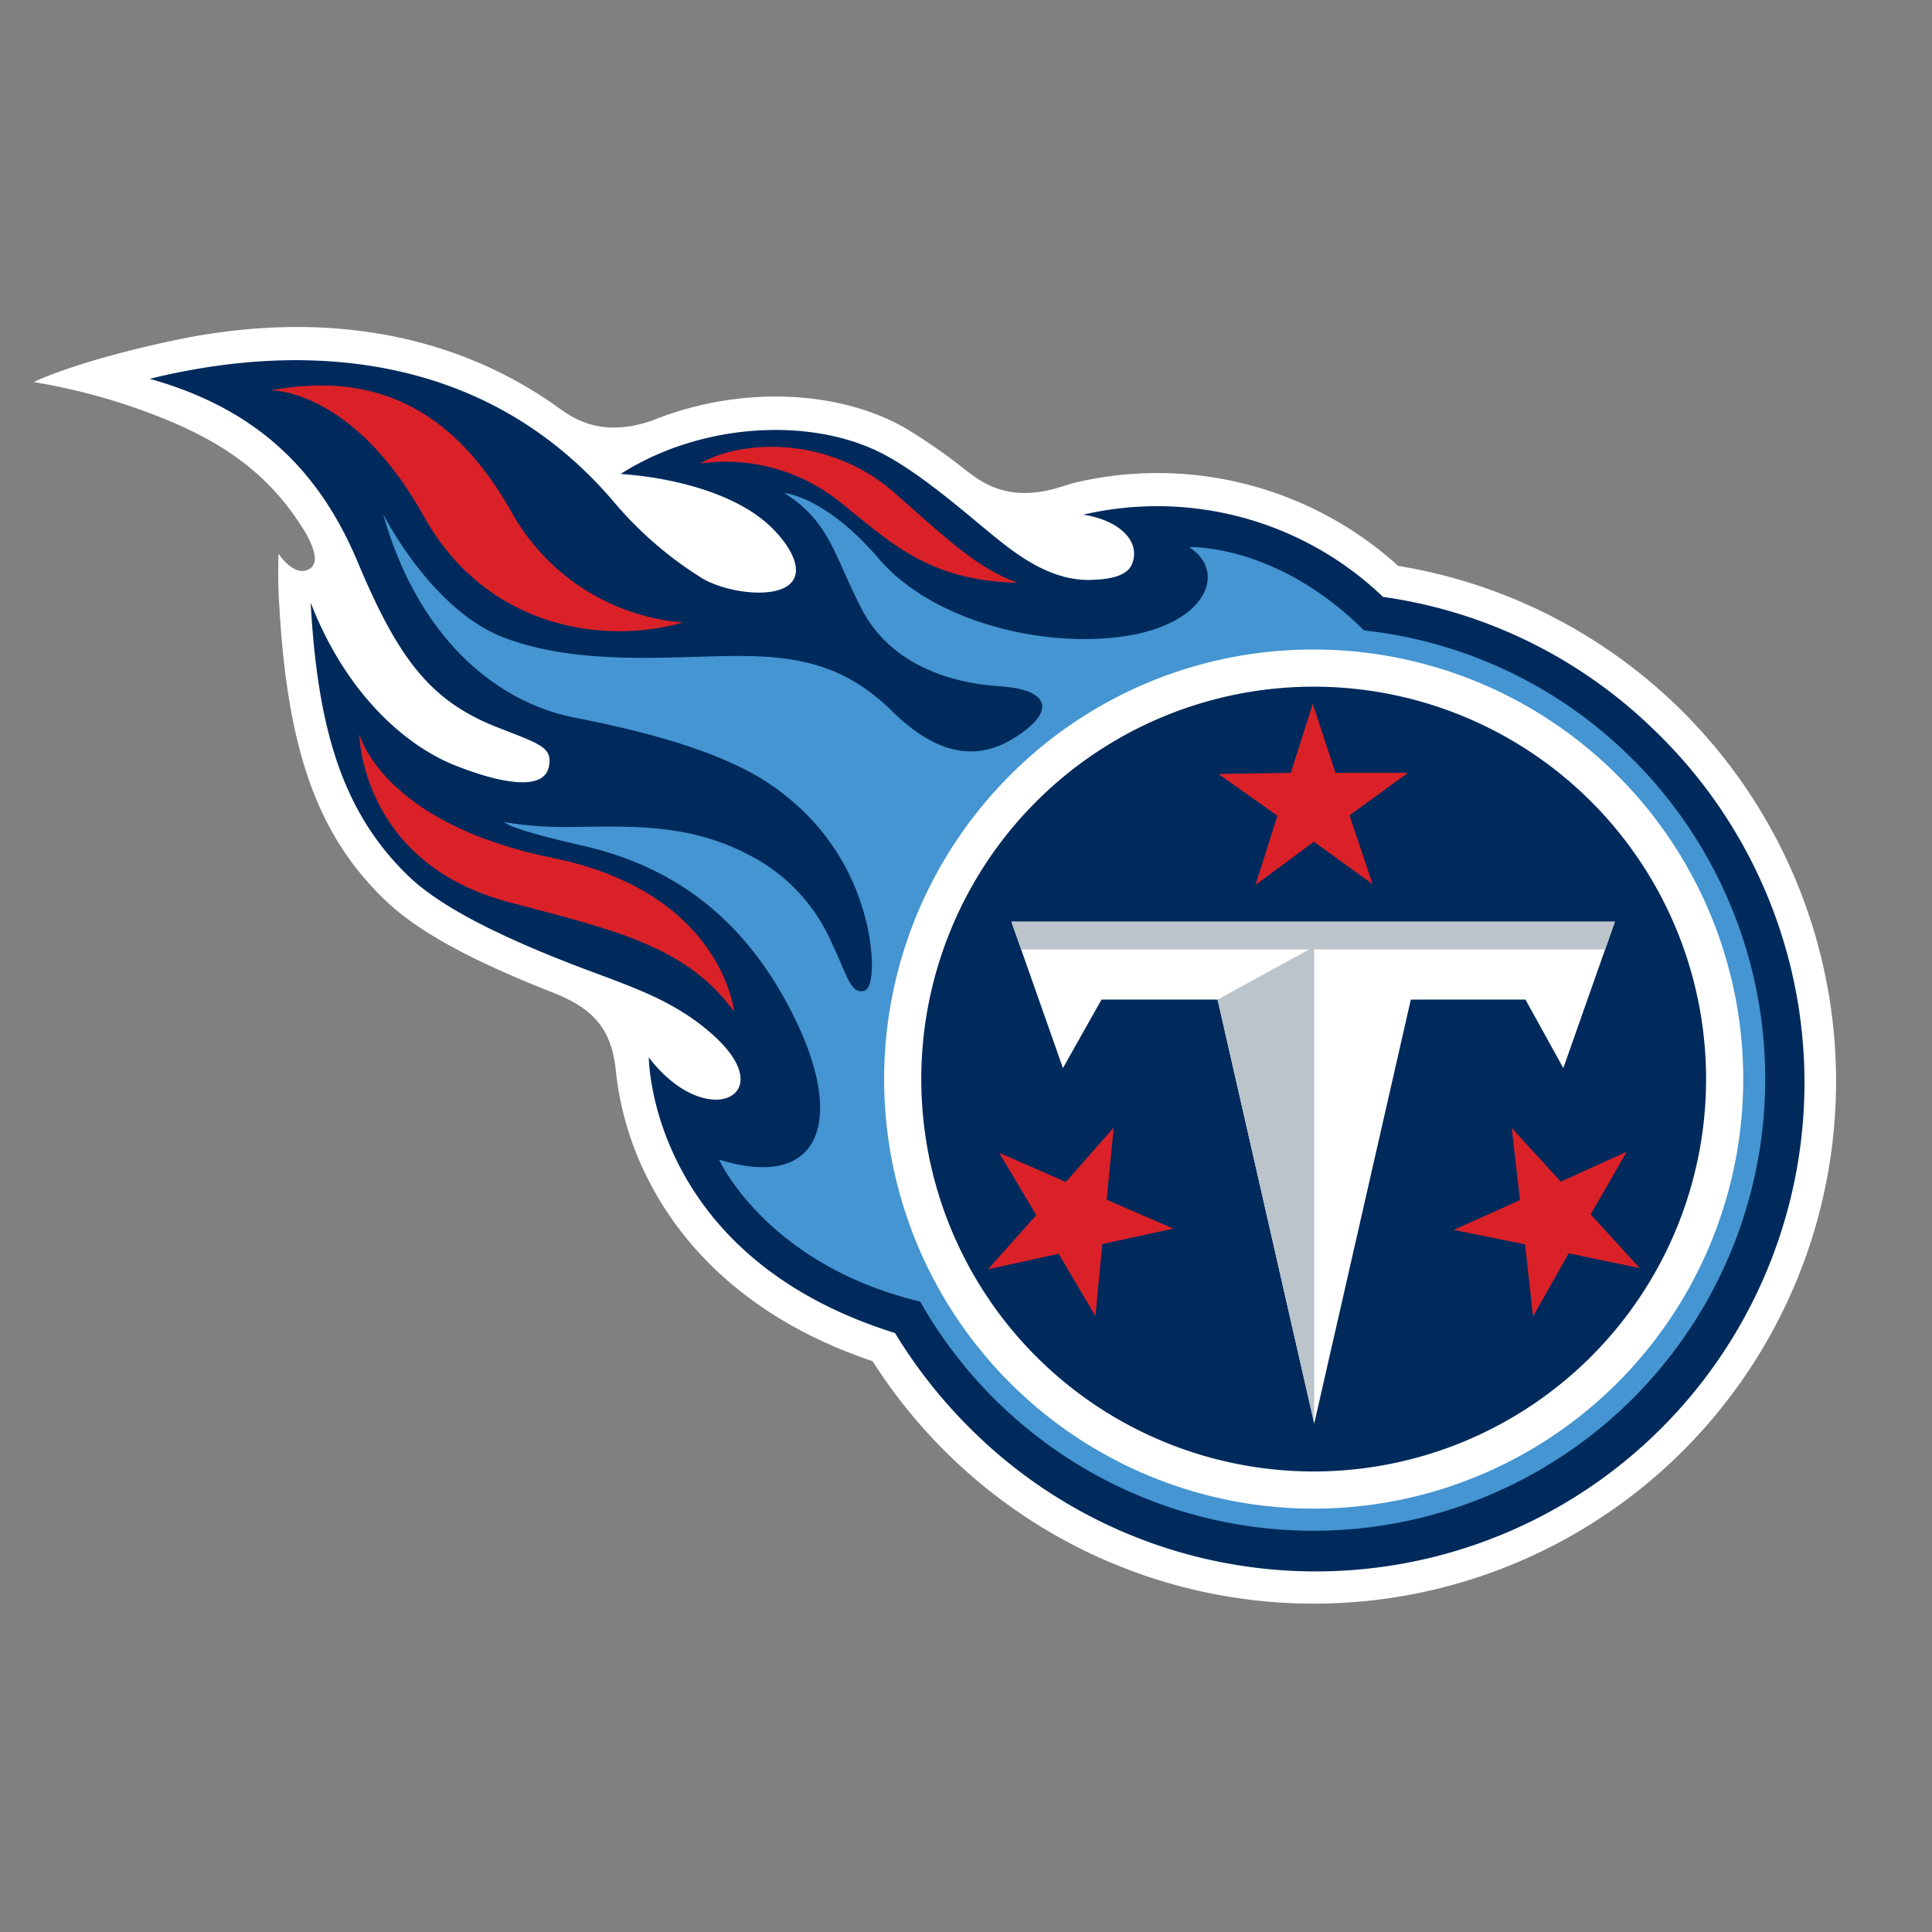 <svg xmlns="http://www.w3.org/2000/svg" width="200" height="200" viewBox="0 0 200 200"><rect x="0" y="0" width="200" height="200" fill="#808080" stroke="none"/><defs><style>.a{fill:#fff;}.b{fill:#002a5c;}.c{fill:#4495d1;}.d{fill:#bbc4ca;}.e{fill:#da2128;}.f{fill:none;mix-blend-mode:multiply;isolation:isolate;}</style></defs><g transform="translate(-92.932 -2099.01)"><path class="a" d="M156.693,2209.949a32.071,32.071,0,0,0,3.47,11.419c3.1,6.009,9.629,14.032,23.1,18.548a54.41,54.41,0,0,0,7.5,9.329,54.069,54.069,0,1,0,46.909-91.653,37.088,37.088,0,0,0-33.587-8.584q-.392.112-1.119.336c-5.449,1.791-8.248-.261-10.076-1.679a58.559,58.559,0,0,0-6.345-4.4c-7.24-4.068-17.5-4.217-26.122-.709-5.71,1.94-8.584-.56-10.263-1.754-11.27-7.8-25.152-9.666-39.857-6.419-9.926,2.164-13.882,4.179-13.882,4.179a63.3,63.3,0,0,1,13.882,3.955c5.822,2.427,10.45,5.561,13.957,11.158,0,0,2.2,3.247.784,4.18-1.605,1.082-3.284-1.53-3.284-1.53-.037,1.866-.037,3.769.075,5.187.821,14.964,3.881,23.958,11.083,30.788,3.284,3.134,8.808,6.157,17.391,9.516,3.881,1.567,5.971,3.583,6.382,8.136" transform="translate(0 0)"/><path class="b" d="M266.3,2175.553a50.229,50.229,0,0,0-28.586-14.292,33.8,33.8,0,0,0-31.05-8.509c3.62.522,6.009,2.687,5.075,5.075-.6,1.567-3.209,1.642-4.44,1.679-3.806.037-7.091-2.276-9.7-4.4-2.724-2.2-7.166-6.158-11.121-8.36-7.389-4.179-19.182-3.657-27.691,1.791,5.075.336,11.2,1.829,14.853,4.852,2.052,1.679,4.627,5.075,2.5,6.68-1.866,1.38-6.457.671-8.808-.672a38.524,38.524,0,0,1-9.068-7.763c-13.4-15.935-32.5-16.831-48.215-12.949,10.337,2.911,17.241,8.77,21.5,18.921s7.576,14.479,14.591,17.2c4.4,1.717,5.6,2.052,5.225,3.993-.522,2.836-5.71,1.492-9.665-.075-4.851-1.9-11.2-7.091-15-16.868.709,12.651,3.1,21.607,10.226,28.4,3.022,2.874,8.583,5.859,17.316,9.218,5.561,2.127,9.964,3.433,14.106,7.128,4.814,4.329,2.761,7.165-.448,6.643-3.619-.6-6.195-4.329-6.195-4.329s0,20.6,25.488,28.549a51.889,51.889,0,0,0,7.688,9.778,50.6,50.6,0,1,0,71.428-71.689" transform="translate(-1.609 -0.46)"/><path class="c" d="M266.847,2179.971a46.364,46.364,0,0,0-27.877-13.4c-9.069-9.031-18.1-8.621-18.1-8.621,3.956,2.5,1.9,8.024-6.9,9.255-8.733,1.194-19.854-1.753-25.227-8.061-5.561-6.493-9.778-6.792-9.778-6.792,4.814,3.022,5.187,6.643,8.1,12.166,2.948,5.523,8.956,7.5,14.218,7.837,5.561.373,5.673,2.874,1.194,5.523-4.888,2.874-9.181.15-12.315-2.91-4.963-4.888-9.89-5.822-16.682-5.748-6.83.075-15.823.971-23.436-1.865s-12.613-12.838-12.613-12.838c3.768,13.285,12.128,19.593,19.853,21.085,10.263,2.015,17.316,4.441,21.645,7.949a23.384,23.384,0,0,1,8.061,11.569c1.231,3.658,1.455,8.472.224,8.77-1.418.336-1.717-1.6-3.358-5a18.425,18.425,0,0,0-8.472-9.031c-6.009-3.209-11.867-3.023-17.839-2.948a39.327,39.327,0,0,1-7.538-.485s.186.634,7.912,2.388c8.62,1.94,16.943,6.792,22.465,18.622,4.7,10.076,2.239,17.13-8.173,13.92,0,0,4.889,10.859,20.824,14.7a46.776,46.776,0,1,0,73.816-56.09" transform="translate(-4.842 -2.302)"/><path class="a" d="M240.728,2170.72a44.467,44.467,0,1,1-31.459,13.024,44.239,44.239,0,0,1,31.459-13.024" transform="translate(-11.787 -4.471)"/><path class="b" d="M241.28,2256.321a40.621,40.621,0,1,1,40.566-40.677,40.629,40.629,0,0,1-40.566,40.677" transform="translate(-12.301 -4.985)"/><path class="a" d="M232.528,2210.729H220.512l-3.993,7.09-5.336-15.15h62.471l-5.337,15.15-3.918-7.09H252.531l-10,43.886Z" transform="translate(-13.551 -8.243)"/><path class="d" d="M273.653,2202.668H211.182l1.045,2.873h29.78l-9.479,5.188,10,43.886v-49.074h30.117Z" transform="translate(-13.551 -8.243)"/><g transform="translate(120.979 2138.914)"><path class="e" d="M207.5,2161.006c-9.068-.261-12.763-3.844-18.361-8.359a18.964,18.964,0,0,0-14.516-3.993c4.59-2.612,13.546-2.724,20.04,2.948,5.785,5.075,8.621,7.837,12.837,9.4" transform="translate(-130.213 -2140.575)"/><path class="e" d="M124.267,2140.228s8.471-.186,15.86,13.1c6.233,11.158,18.1,13.4,26.8,10.934a22.416,22.416,0,0,1-17.727-11.382c-6.382-11.382-14.852-14.517-24.928-12.651" transform="translate(-124.267 -2139.725)"/><path class="e" d="M173.445,2209.394s-1.194-12.352-18.808-15.935c-17.727-3.62-20-12.838-20-12.838s.112,13.286,15.375,17.391c10.673,2.836,18.473,4.478,23.435,11.382" transform="translate(-125.491 -2144.554)"/><path class="e" d="M251.443,2195.769l-2.389-7.128,6.046-4.4h-7.5l-2.351-7.128-2.276,7.128-7.5.112,6.12,4.33-2.276,7.165,6.046-4.478Z" transform="translate(-137.398 -2144.139)"/><path class="e" d="M221.455,2226.829l-4.963,5.635-6.9-3.022,3.844,6.456-5,5.6,7.315-1.6,3.806,6.456.709-7.464,7.352-1.6-6.9-2.985Z" transform="translate(-134.205 -2150.01)"/><path class="e" d="M263.1,2237.433l7.39,1.493.821,7.464,3.694-6.531,7.352,1.53-5.075-5.56,3.732-6.493-6.83,3.1-5.075-5.561.858,7.464Z" transform="translate(-140.661 -2150.015)"/></g></g><rect class="f" width="200" height="200"/></svg>